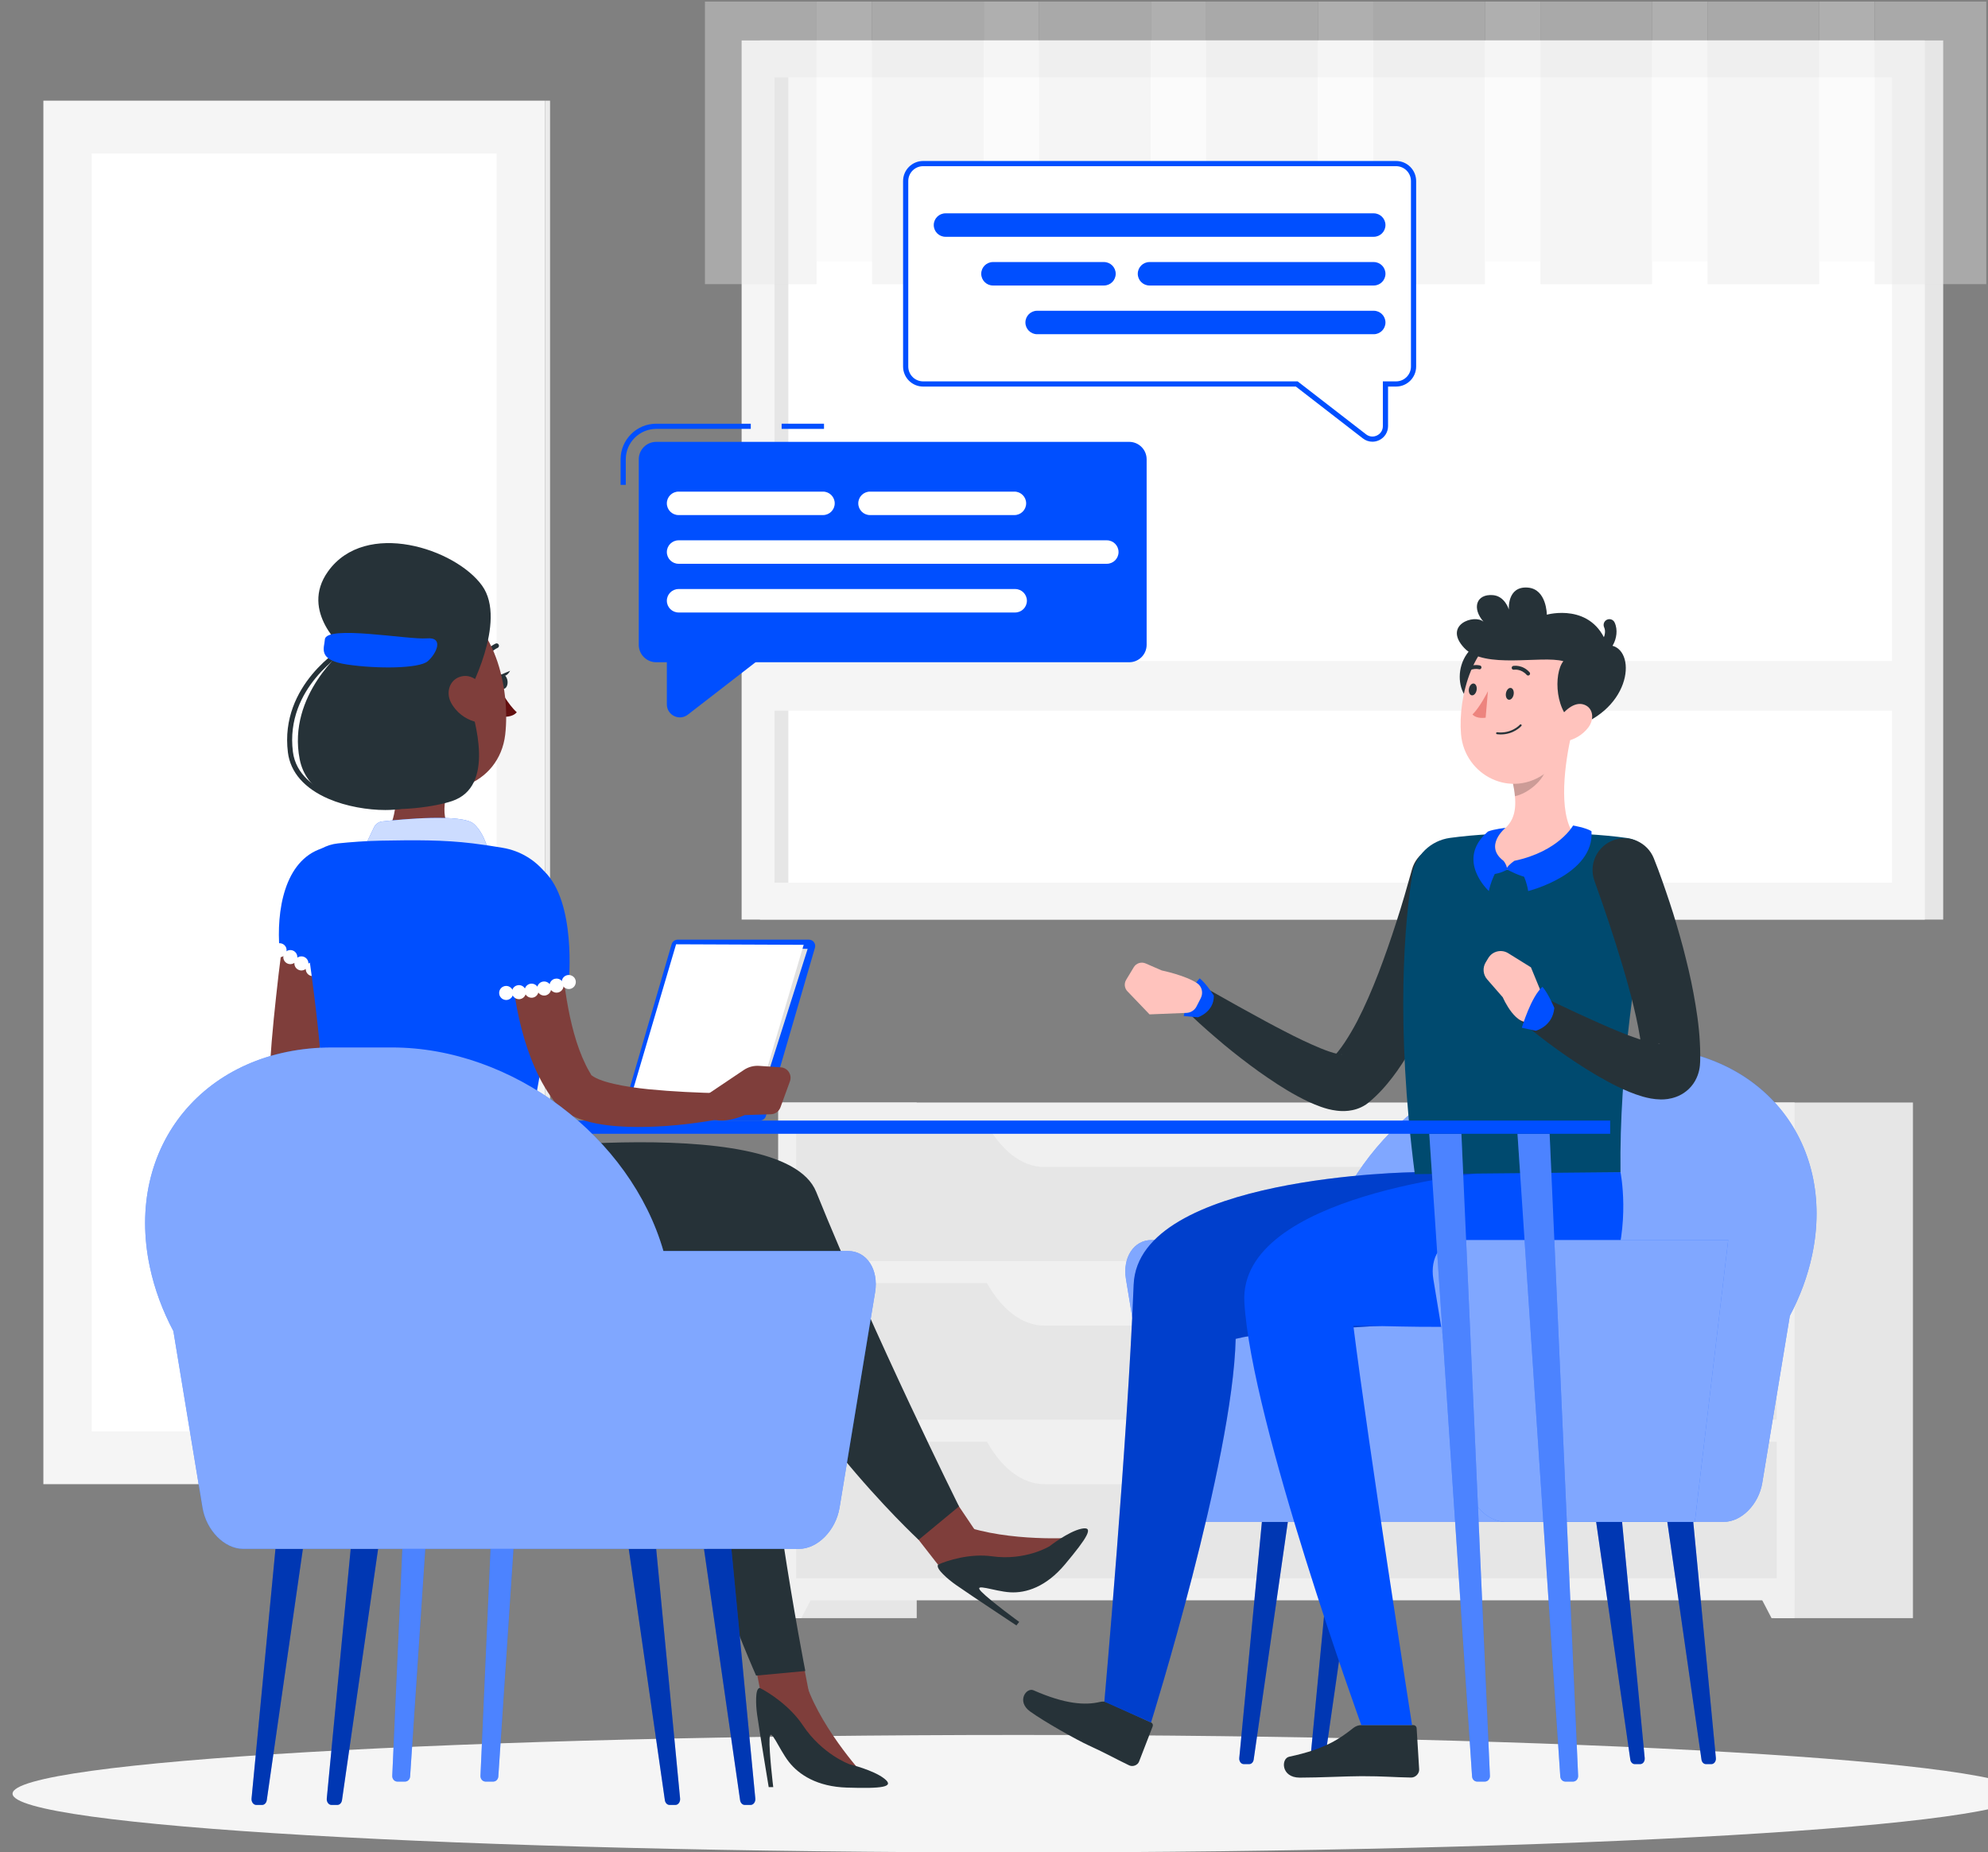 <svg width="571" height="532" viewBox="0 0 571 532" fill="none" xmlns="http://www.w3.org/2000/svg">
<rect x="0" y="0" width="571" height="532" fill="#808080" stroke="none"/>
<g clip-path="url(#clip0_309_726)">
<path d="M156.53 28.914H12.457V426.293H156.53V28.914Z" fill="#F5F5F5"/>
<path d="M156.532 426.293H157.99L157.99 28.915H156.532L156.532 426.293Z" fill="#EBEBEB"/>
<path d="M142.629 44.072H26.359V411.134H142.629V44.072Z" fill="white"/>
<path d="M218.27 264.129L558.129 264.129V11.617L218.27 11.617L218.27 264.129Z" fill="#E6E6E6"/>
<path d="M213.011 264.129L552.869 264.129V11.617L213.011 11.617L213.011 264.129Z" fill="#F5F5F5"/>
<path d="M543.426 253.523V22.223L222.45 22.223L222.45 253.523L543.426 253.523Z" fill="white"/>
<path d="M226.428 253.525L226.428 22.225H222.451L222.451 253.525H226.428Z" fill="#E6E6E6"/>
<path d="M216.915 204.113L548.963 204.113V189.875L216.915 189.875V204.113Z" fill="#F5F5F5"/>
<g opacity="0.4">
<path d="M234.558 0.461H202.471V81.614H234.558V0.461Z" fill="#E6E6E6"/>
<path d="M234.557 75.092H250.463V0.459H234.557V75.092Z" fill="#F5F5F5"/>
<path d="M282.55 0.461H250.463V81.614H282.55V0.461Z" fill="#E6E6E6"/>
<path d="M282.549 75.092H298.455V0.459H282.549V75.092Z" fill="#F5F5F5"/>
<path d="M330.544 0.461H298.457V81.614H330.544V0.461Z" fill="#E6E6E6"/>
<path d="M330.543 75.092H346.449V0.459H330.543V75.092Z" fill="#F5F5F5"/>
<path d="M378.536 0.461H346.449V81.614H378.536V0.461Z" fill="#E6E6E6"/>
<path d="M378.538 75.092H394.443V0.459H378.538V75.092Z" fill="#F5F5F5"/>
<path d="M426.531 0.461H394.443V81.614H426.531V0.461Z" fill="#E6E6E6"/>
<path d="M426.53 75.092H442.436V0.459H426.53V75.092Z" fill="#F5F5F5"/>
<path d="M474.523 0.461H442.436V81.614H474.523V0.461Z" fill="#E6E6E6"/>
<path d="M474.522 75.092H490.428V0.459H474.522V75.092Z" fill="#F5F5F5"/>
<path d="M522.515 0.461H490.428V81.614H522.515V0.461Z" fill="#E6E6E6"/>
<path d="M522.514 75.092H538.42V0.459H522.514V75.092Z" fill="#F5F5F5"/>
<path d="M570.509 0.461H538.422V81.614H570.509V0.461Z" fill="#E6E6E6"/>
</g>
<path d="M223.54 464.773H263.305V316.67H223.54L223.54 464.773Z" fill="#E6E6E6"/>
<path d="M230.158 464.774H223.539V451.447H237.097L230.158 464.774Z" fill="#F0F0F0"/>
<path d="M509.672 464.773H549.438V316.67H509.672V464.773Z" fill="#E6E6E6"/>
<path d="M223.542 459.656L515.449 459.656V316.67H223.542V459.656Z" fill="#F0F0F0"/>
<path d="M228.675 362.221L510.314 362.221V323.008L228.675 323.008V362.221Z" fill="#E6E6E6"/>
<path d="M299.917 335.192H439.071C445.527 335.192 451.7 330.354 456.142 321.814H282.846C287.287 330.355 293.459 335.192 299.917 335.192Z" fill="#F0F0F0"/>
<path d="M508.83 464.774H515.448V451.447H501.891L508.83 464.774Z" fill="#F0F0F0"/>
<path d="M228.675 407.77L510.314 407.77V368.557L228.675 368.557V407.77Z" fill="#E6E6E6"/>
<path d="M299.917 380.744H439.071C445.527 380.744 451.7 375.906 456.142 367.365H282.846C287.287 375.906 293.459 380.744 299.917 380.744Z" fill="#F0F0F0"/>
<path d="M228.675 453.318L510.314 453.318V414.106L228.675 414.106V453.318Z" fill="#E6E6E6"/>
<path d="M299.917 426.293H439.071C445.527 426.293 451.7 421.455 456.142 412.916H282.846C287.287 421.455 293.459 426.293 299.917 426.293Z" fill="#F0F0F0"/>
<path d="M292.5 532.067C452.052 532.067 581.395 524.513 581.395 515.195C581.395 505.878 452.052 498.324 292.5 498.324C132.948 498.324 3.605 505.878 3.605 515.195C3.605 524.513 132.948 532.067 292.5 532.067Z" fill="#F5F5F5"/>
<path d="M471.123 506.697H469.526C468.903 506.697 468.37 506.15 468.261 505.401L458.449 437.117H465.899L472.397 504.948C472.488 505.879 471.892 506.697 471.123 506.697Z" fill="#004FFF"/>
<path opacity="0.3" d="M471.123 506.697H469.526C468.903 506.697 468.37 506.15 468.261 505.401L458.449 437.117H465.899L472.397 504.948C472.488 505.879 471.892 506.697 471.123 506.697Z" fill="black"/>
<path d="M491.565 506.697H489.967C489.344 506.697 488.811 506.15 488.702 505.401L478.891 437.117H486.341L492.839 504.948C492.929 505.879 492.333 506.697 491.565 506.697Z" fill="#004FFF"/>
<path opacity="0.3" d="M491.565 506.697H489.967C489.344 506.697 488.811 506.15 488.702 505.401L478.891 437.117H486.341L492.839 504.948C492.929 505.879 492.333 506.697 491.565 506.697Z" fill="black"/>
<path d="M377.666 506.697H379.263C379.886 506.697 380.419 506.15 380.528 505.401L390.34 437.117H382.89L376.392 504.948C376.302 505.879 376.898 506.697 377.666 506.697Z" fill="#004FFF"/>
<path opacity="0.3" d="M377.666 506.697H379.263C379.886 506.697 380.419 506.15 380.528 505.401L390.34 437.117H382.89L376.392 504.948C376.302 505.879 376.898 506.697 377.666 506.697Z" fill="black"/>
<path d="M357.224 506.697H358.821C359.444 506.697 359.978 506.15 360.086 505.401L369.898 437.117H362.448L355.95 504.948C355.861 505.879 356.457 506.697 357.224 506.697Z" fill="#004FFF"/>
<path opacity="0.3" d="M357.224 506.697H358.821C359.444 506.697 359.978 506.15 360.086 505.401L369.898 437.117H362.448L355.95 504.948C355.861 505.879 356.457 506.697 357.224 506.697Z" fill="black"/>
<path d="M330.734 356.175H380.917C389.82 325.256 421.858 300.861 454.666 300.861H454.669H470.965C505.307 300.861 527.469 327.583 520.468 360.546C519.182 366.597 516.996 372.435 514.082 377.939L506.167 425.908C505.146 432.099 500.205 437.117 495.135 437.117H344.086C339.014 437.117 334.075 432.099 333.054 425.908L323.399 367.385C322.378 361.194 325.662 356.175 330.734 356.175Z" fill="#004FFF"/>
<path opacity="0.5" d="M330.734 356.175H380.917C389.82 325.256 421.858 300.861 454.666 300.861H454.669H470.965C505.307 300.861 527.469 327.583 520.468 360.546C519.182 366.597 516.996 372.435 514.082 377.939L506.167 425.908C505.146 432.099 500.205 437.117 495.135 437.117H344.086C339.014 437.117 334.075 432.099 333.054 425.908L323.399 367.385C322.378 361.194 325.662 356.175 330.734 356.175Z" fill="white"/>
<path d="M318.17 489.031L330.599 494.735C331.051 494.942 331.249 495.413 331.073 495.867L327.162 505.979C326.757 507.027 325.356 507.553 324.322 507.057C320.029 504.997 318.079 503.794 312.612 501.285C309.249 499.741 300.042 494.583 295.894 491.599C291.837 488.68 294.815 484.599 296.84 485.493C305.92 489.498 311.7 489.857 315.95 488.838C316.718 488.653 317.508 488.727 318.17 489.031Z" fill="#263238"/>
<path d="M406.3 336.68C406.3 336.68 326.84 337.668 325.612 368.989C323.848 414.011 317.199 488.762 317.199 488.762L330.599 494.733C330.599 494.733 354.075 419.719 354.914 384.559C377.208 379.006 434.729 384.606 441.488 366.282C447.017 351.291 444.027 336.68 444.027 336.68H406.3Z" fill="#004FFF"/>
<path opacity="0.2" d="M406.3 336.68C406.3 336.68 326.84 337.668 325.612 368.989C323.848 414.011 317.199 488.762 317.199 488.762L330.599 494.733C330.599 494.733 354.075 419.719 354.914 384.559C377.208 379.006 434.729 384.606 441.488 366.282C447.017 351.291 444.027 336.68 444.027 336.68H406.3Z" fill="black"/>
<path d="M423.212 254.273C422.52 257.163 421.823 259.772 421.023 262.477C420.241 265.156 419.421 267.821 418.561 270.48C416.817 275.787 414.896 281.059 412.677 286.275C410.477 291.5 408.017 296.681 405.019 301.79C403.505 304.343 401.89 306.9 399.972 309.395C398.056 311.891 395.886 314.378 393.05 316.707L392.829 316.887C392.674 317.014 392.509 317.136 392.345 317.245C390.451 318.492 388.687 318.875 387.346 319.039C385.981 319.191 384.872 319.128 383.953 319.015C382.068 318.784 380.686 318.358 379.389 317.909C376.837 317 374.743 315.957 372.721 314.877C368.709 312.718 365.149 310.3 361.654 307.846C358.189 305.354 354.855 302.777 351.616 300.098C348.396 297.373 345.241 294.682 342.169 291.719C340.36 289.975 340.308 287.095 342.051 285.286C343.513 283.77 345.772 283.487 347.53 284.462L347.603 284.503C351.119 286.452 354.667 288.519 358.225 290.441C361.768 292.402 365.301 294.34 368.839 296.154C372.349 297.991 375.913 299.695 379.309 301.098C380.992 301.786 382.682 302.379 384.056 302.687C384.723 302.838 385.343 302.915 385.506 302.881C385.607 302.88 385.534 302.821 385.187 302.845C384.859 302.878 384.112 302.973 383.072 303.639L382.368 304.177C383.636 302.979 384.981 301.309 386.225 299.426C387.47 297.536 388.687 295.482 389.816 293.32C392.065 288.975 394.075 284.29 395.931 279.5C397.767 274.696 399.483 269.781 401.073 264.807C402.691 259.883 404.163 254.714 405.507 249.891L405.558 249.709C406.91 244.857 411.938 242.021 416.788 243.372C421.526 244.689 424.338 249.532 423.212 254.273Z" fill="#263238"/>
<path d="M391.002 495.498H405.909C406.452 495.498 406.861 495.875 406.893 496.404L407.615 508.199C407.69 509.422 406.543 510.58 405.293 510.559C400.103 510.47 397.623 510.164 391.067 510.164C387.034 510.164 378.899 510.583 373.33 510.583C367.883 510.583 367.92 505.076 370.28 504.577C380.864 502.34 384.97 499.256 388.716 496.313C389.391 495.784 390.208 495.498 391.002 495.498Z" fill="#263238"/>
<path d="M427.716 336.68C427.716 336.68 355.642 342.766 357.415 374.064C359.356 408.335 391.001 495.497 391.001 495.497H405.576C405.576 495.497 393.101 415.676 388.715 380.781C409.03 380.781 456.145 384.606 462.904 366.282C468.433 351.291 465.443 336.68 465.443 336.68H427.716Z" fill="#004FFF"/>
<path d="M348.641 285.977C348.641 285.977 346.568 282.616 344.588 281.004C341.641 283.768 339.982 291.827 339.982 291.827L344.058 292.195C344.058 292.195 348.733 290.675 348.641 285.977Z" fill="#004FFF"/>
<path d="M333.682 278.736L329.046 276.723C327.802 276.182 326.349 276.645 325.647 277.808L323.453 281.445C322.819 282.492 322.968 283.835 323.816 284.72L330.179 291.358L340.79 290.929C342.011 290.879 343.109 290.178 343.665 289.09L344.891 286.697C345.658 285.198 345.238 283.319 343.833 282.391C340.394 280.114 333.682 278.736 333.682 278.736Z" fill="#FFC3BD"/>
<path d="M405.627 251.211C403.5 264.582 400.752 293.576 406.366 337.239L465.443 336.68C465.09 306.427 469.831 278.016 474.461 250.266C475.23 245.655 472.069 241.38 467.441 240.713C453.251 238.668 430.339 238.746 416.439 240.671C410.909 241.438 406.505 245.695 405.627 251.211Z" fill="#004A6F"/>
<path d="M475 246.493C476.733 250.794 478.129 254.928 479.557 259.189C480.971 263.424 482.213 267.722 483.388 272.064C484.516 276.419 485.596 280.813 486.42 285.328C487.248 289.844 487.978 294.431 488.232 299.297C488.311 300.504 488.333 301.754 488.348 303.004L488.325 304.914C488.288 306.261 488.093 308.307 486.844 310.494C486.254 311.554 485.328 312.64 484.365 313.388C483.861 313.802 483.377 314.11 482.887 314.379C482.368 314.675 481.911 314.87 481.463 315.036C479.639 315.702 478.231 315.79 477.086 315.797C474.842 315.754 473.303 315.367 471.868 314.981C469.073 314.169 466.832 313.176 464.649 312.135C462.49 311.071 460.462 309.946 458.479 308.793C450.6 304.12 443.509 298.915 436.628 293.151C434.703 291.538 434.452 288.672 436.064 286.747C437.423 285.124 439.674 284.69 441.501 285.561L441.605 285.611C449.31 289.283 457.14 293.042 464.774 296.205C466.679 296.99 468.58 297.726 470.429 298.34C472.253 298.971 474.09 299.514 475.52 299.732C476.197 299.842 476.815 299.829 476.747 299.763C476.687 299.745 476.371 299.687 475.562 299.964C475.37 300.037 475.163 300.128 474.874 300.276C474.625 300.414 474.372 300.581 474.066 300.809C473.533 301.228 472.965 301.885 472.625 302.466C471.913 303.701 471.879 304.64 471.856 304.907L471.772 303.558C471.69 302.64 471.611 301.718 471.475 300.763C470.456 293.122 468.301 284.985 465.913 276.987C463.518 268.995 460.78 260.824 457.989 253.061L457.961 252.983C456.258 248.244 458.718 243.021 463.457 241.317C468.082 239.655 473.174 241.977 475 246.493Z" fill="#263238"/>
<path d="M451.381 210.752L444.234 216.679L434.503 224.761C434.787 226.077 435.009 227.409 435.121 228.692C435.586 233.39 434.558 237.711 428.847 239.899C426.69 240.726 424.813 242.303 424.132 244.509C423.362 247.007 424.272 249.781 432.113 249.78C443.624 249.777 449.638 244.658 451.901 242.137C452.539 241.427 452.548 240.381 451.998 239.601C447.439 233.132 449.522 218.829 451.381 210.752Z" fill="#FFC3BD"/>
<path d="M431.831 247.246C431.831 247.246 432.597 248.075 432.828 249.272C433.427 248.259 434.987 247.246 434.987 247.246C434.987 247.246 438.405 248.766 439.115 252.081C436.925 251.943 432.919 249.778 432.919 249.778C432.919 249.778 430.846 250.976 428.773 251.068C428.867 248.489 431.831 247.246 431.831 247.246Z" fill="#004FFF"/>
<path d="M434.986 247.246C438.3 250.979 438.93 255.934 438.93 255.934C438.93 255.934 458.005 251.168 457.11 238.735C455.505 237.722 451.822 237.111 451.822 237.111C451.822 237.111 447.72 244.558 434.986 247.246Z" fill="#004FFF"/>
<path d="M431.832 247.245C428.518 250.978 427.633 255.933 427.633 255.933C427.633 255.933 417.85 247.029 427.38 238.837C429.056 238.147 432.422 237.779 432.422 237.779C432.422 237.779 426.091 242.915 431.832 247.245Z" fill="#004FFF"/>
<path opacity="0.2" d="M434.504 224.759C434.788 226.075 435.011 227.407 435.122 228.69C438.752 227.96 443.6 224.093 444.107 220.386C444.298 218.992 444.329 217.645 444.234 216.678L434.504 224.759Z" fill="black"/>
<path d="M424.062 185.085C415.089 191.447 420.11 206.373 427.763 200.662C435.417 194.95 431.375 179.9 424.062 185.085Z" fill="#263238"/>
<path d="M454.329 198.374C451.845 209.8 450.972 216.591 444.224 221.805C434.074 229.647 420.622 222.679 419.636 210.864C418.748 200.228 422.96 183.331 434.98 180.097C446.819 176.91 456.813 186.949 454.329 198.374Z" fill="#FFC3BD"/>
<path d="M449.039 189.908C442.705 188.157 426.375 192.314 420.577 186.131C414.359 179.499 423.432 176.274 426.103 178.578C422.718 174.71 423.983 170.565 428.775 170.933C432.269 171.201 433.384 175.078 433.384 175.078C433.384 175.078 432.8 168.303 438.812 168.769C444.271 169.192 444.287 176.553 444.287 176.553C444.287 176.553 457.318 172.868 461.659 185.304C469.857 185.119 469.673 202.375 453.186 208.515C446.491 205.198 446.183 193.427 449.039 189.908Z" fill="#263238"/>
<path d="M459.907 187.791C459.12 187.791 458.421 187.228 458.277 186.426C458.114 185.526 458.71 184.666 459.607 184.501C459.756 184.456 460.199 184.093 460.567 183.291C460.956 182.449 461.206 181.192 460.747 180.187C460.367 179.353 460.735 178.371 461.568 177.99C462.399 177.605 463.384 177.978 463.766 178.811C464.76 180.992 464.232 183.453 463.407 185.031C462.616 186.544 461.447 187.54 460.203 187.762C460.103 187.782 460.005 187.791 459.907 187.791Z" fill="#263238"/>
<path d="M456.187 208.967C454.511 211.168 452.06 212.475 449.913 212.853C446.683 213.422 445.701 210.451 447.13 207.565C448.416 204.968 451.644 201.543 454.63 202.285C457.573 203.015 458.104 206.451 456.187 208.967Z" fill="#FFC3BD"/>
<path d="M434.762 199.419C434.618 200.356 434.002 201.056 433.387 200.983C432.771 200.91 432.39 200.091 432.534 199.154C432.679 198.217 433.294 197.516 433.91 197.589C434.525 197.664 434.907 198.482 434.762 199.419Z" fill="#263238"/>
<path d="M424.127 198.157C423.983 199.094 423.367 199.795 422.752 199.722C422.137 199.649 421.755 198.829 421.9 197.892C422.044 196.955 422.66 196.254 423.275 196.327C423.89 196.401 424.272 197.22 424.127 198.157Z" fill="#263238"/>
<path d="M427.367 198.531C427.367 198.531 425.135 203.077 422.926 205.212C424.237 206.613 426.713 206.132 426.713 206.132L427.367 198.531Z" fill="#ED847E"/>
<path d="M431.065 210.948C434.799 210.948 436.885 208.621 436.98 208.512C437.081 208.397 437.069 208.222 436.955 208.12C436.84 208.018 436.664 208.031 436.563 208.146C436.539 208.172 434.165 210.825 430.029 210.329C429.876 210.309 429.739 210.419 429.721 210.573C429.703 210.725 429.812 210.863 429.965 210.881C430.343 210.927 430.712 210.948 431.065 210.948Z" fill="#263238"/>
<path d="M439.038 194.018C439.128 193.998 439.212 193.955 439.285 193.891C439.515 193.687 439.536 193.335 439.332 193.106C437.31 190.834 434.76 191.246 434.655 191.266C434.364 191.287 434.148 191.606 434.202 191.909C434.254 192.212 434.541 192.415 434.844 192.362C434.95 192.346 436.912 192.061 438.5 193.846C438.639 194.001 438.847 194.06 439.038 194.018Z" fill="#263238"/>
<path d="M420.329 193.407C420.501 193.456 420.691 193.422 420.839 193.3C422.785 191.682 424.786 192.217 424.805 192.223C425.102 192.306 425.409 192.133 425.491 191.837C425.574 191.542 425.403 191.236 425.108 191.151L425.105 191.15C425 191.12 422.517 190.455 420.127 192.443C419.89 192.64 419.858 192.99 420.054 193.227C420.13 193.318 420.226 193.377 420.329 193.407Z" fill="#263238"/>
<path d="M439.723 277.842L433.203 273.79C431.247 272.574 428.672 273.191 427.481 275.165L426.714 276.437C425.786 277.975 425.957 279.936 427.136 281.289L431.635 286.455C431.635 286.455 435.551 295.585 440.091 293.174L443.554 287.174L439.723 277.842Z" fill="#FFC3BD"/>
<path d="M446.44 289.518C446.44 289.518 444.8 285.485 443.033 283.443C439.758 286.249 437.105 295.193 437.105 295.193L441.111 296.056C441.111 296.056 445.946 294.846 446.44 289.518Z" fill="#004FFF"/>
<path d="M496.378 356.174H419.022C413.95 356.174 410.667 361.192 411.688 367.383L421.343 425.906C422.365 432.097 427.303 437.115 432.375 437.115H486.8L496.378 356.174Z" fill="#004FFF"/>
<path opacity="0.5" d="M496.378 356.174H419.022C413.95 356.174 410.667 361.192 411.688 367.383L421.343 425.906C422.365 432.097 427.303 437.115 432.375 437.115H486.8L496.378 356.174Z" fill="white"/>
<path d="M139.452 511.717H141.684C142.444 511.717 143.076 511.076 143.131 510.247L155.425 325.654H146.191L138.004 510.055C137.963 510.96 138.624 511.717 139.452 511.717Z" fill="#004FFF"/>
<path opacity="0.3" d="M139.452 511.717H141.684C142.444 511.717 143.076 511.076 143.131 510.247L155.425 325.654H146.191L138.004 510.055C137.963 510.96 138.624 511.717 139.452 511.717Z" fill="white"/>
<path d="M114.116 511.717H116.348C117.108 511.717 117.74 511.076 117.795 510.247L130.089 325.654H120.855L112.668 510.055C112.628 510.96 113.288 511.717 114.116 511.717Z" fill="#004FFF"/>
<path opacity="0.3" d="M114.116 511.717H116.348C117.108 511.717 117.74 511.076 117.795 510.247L130.089 325.654H120.855L112.668 510.055C112.628 510.96 113.288 511.717 114.116 511.717Z" fill="white"/>
<path d="M426.49 511.717H424.258C423.498 511.717 422.867 511.076 422.812 510.247L410.518 325.654H419.751L427.939 510.055C427.98 510.96 427.319 511.717 426.49 511.717Z" fill="#004FFF"/>
<path opacity="0.3" d="M426.49 511.717H424.258C423.498 511.717 422.867 511.076 422.812 510.247L410.518 325.654H419.751L427.939 510.055C427.98 510.96 427.319 511.717 426.49 511.717Z" fill="white"/>
<path d="M451.826 511.717H449.594C448.834 511.717 448.203 511.076 448.148 510.247L435.854 325.654H445.087L453.275 510.055C453.315 510.96 452.655 511.717 451.826 511.717Z" fill="#004FFF"/>
<path opacity="0.3" d="M451.826 511.717H449.594C448.834 511.717 448.203 511.076 448.148 510.247L435.854 325.654H445.087L453.275 510.055C453.315 510.96 452.655 511.717 451.826 511.717Z" fill="white"/>
<path d="M462.481 321.857H102.941V325.652H462.481V321.857Z" fill="#004FFF"/>
<path d="M96.949 263.057L93.555 288.043C92.484 296.363 91.365 304.704 90.563 312.895C90.45 313.924 90.375 314.93 90.292 315.942L90.168 317.459C90.179 317.347 90.17 316.946 90.116 316.714C90.092 316.472 90.016 316.211 89.943 316.004C89.894 315.823 89.79 315.617 89.72 315.483C89.668 315.364 89.571 315.228 89.513 315.146C89.249 314.808 89.221 314.853 89.291 314.926C89.349 315.009 89.56 315.173 89.797 315.35C90.298 315.712 91.003 316.121 91.772 316.505C94.933 318.052 98.841 319.369 102.713 320.565C110.531 322.937 118.733 324.989 126.836 326.987L125.919 334.105C117.247 333.798 108.735 332.992 100.08 331.43C95.736 330.605 91.438 329.702 86.801 327.924C85.63 327.462 84.427 326.939 83.121 326.199C82.46 325.817 81.788 325.39 81.04 324.788C80.303 324.18 79.503 323.484 78.662 322.252C78.247 321.631 77.844 320.883 77.536 319.972C77.384 319.513 77.268 318.989 77.183 318.491C77.114 317.996 77.088 317.33 77.095 316.955L77.132 315.301C77.157 314.198 77.175 313.09 77.229 312.008C77.582 303.302 78.364 294.808 79.293 286.313C80.2 277.819 81.283 269.402 82.615 260.941L96.949 263.057Z" fill="#7F3E3B"/>
<path d="M145.596 334.504L140.132 339.497C138.857 340.663 137.002 340.935 135.445 340.186L129.406 337.279C129.406 337.279 120.451 336.909 119.174 331.438L121.489 327.187L135.361 325.645C136.787 325.487 138.225 325.806 139.448 326.554L145.165 330.045C146.76 331.018 146.974 333.245 145.596 334.504Z" fill="#7F3E3B"/>
<path d="M112.88 211.721C114.297 220.291 115.499 235.953 109.369 241.461C109.369 241.461 124.332 249.296 134.143 262.969C144.637 254.655 135.849 242.249 135.849 242.249C126.416 239.698 126.871 232.655 128.723 226.084L112.88 211.721Z" fill="#7F3E3B"/>
<path d="M140.881 247.519C140.881 247.519 140.091 240.252 136.125 236.66C132.793 233.641 115.308 235.319 109.801 235.933C108.764 236.047 107.869 236.691 107.419 237.631L103.424 245.975L140.881 247.519Z" fill="#004FFF"/>
<path opacity="0.8" d="M140.881 247.519C140.881 247.519 140.091 240.252 136.125 236.66C132.793 233.641 115.308 235.319 109.801 235.933C108.764 236.047 107.869 236.691 107.419 237.631L103.424 245.975L140.881 247.519Z" fill="white"/>
<path d="M92.436 243.692C81.647 247.202 79.329 261.667 80.3 272.926L102.077 286.321C102.077 286.321 107.365 269.88 107.32 261.103C107.272 251.759 99.763 241.308 92.436 243.692Z" fill="#004FFF"/>
<path d="M96.654 283.04C96.132 283.04 95.611 282.832 95.223 282.459C95.134 282.355 95.045 282.249 94.985 282.146C94.91 282.042 94.836 281.923 94.791 281.789C94.748 281.669 94.702 281.55 94.672 281.416C94.642 281.282 94.629 281.163 94.629 281.029C94.629 280.492 94.851 279.971 95.223 279.598C95.983 278.837 97.339 278.837 98.084 279.598C98.457 279.971 98.68 280.492 98.68 281.029C98.68 281.163 98.665 281.282 98.635 281.416C98.606 281.55 98.576 281.669 98.516 281.789C98.473 281.923 98.413 282.042 98.338 282.146C98.263 282.249 98.175 282.355 98.084 282.459C97.712 282.832 97.19 283.04 96.654 283.04Z" fill="white"/>
<path d="M92.468 281.668C92.468 281.668 92.468 281.668 92.483 281.668C91.708 281.37 91.217 280.64 91.187 279.851C90.606 280.372 89.756 280.536 88.996 280.178C88.251 279.836 87.805 279.076 87.819 278.301C87.209 278.793 86.344 278.896 85.614 278.495C84.886 278.107 84.497 277.333 84.556 276.558C83.916 277.005 83.051 277.064 82.338 276.632C81.383 276.066 81.085 274.814 81.652 273.861C82.233 272.907 83.485 272.594 84.437 273.175C85.108 273.593 85.452 274.338 85.406 275.068C86.002 274.636 86.821 274.561 87.521 274.934C88.207 275.306 88.609 276.02 88.594 276.765C89.162 276.304 89.981 276.184 90.695 276.512C91.41 276.839 91.844 277.54 91.872 278.27C92.424 277.794 93.213 277.616 93.958 277.897C94.985 278.314 95.508 279.492 95.091 280.521C94.778 281.324 94.018 281.801 93.213 281.801C92.96 281.803 92.722 281.756 92.468 281.668Z" fill="white"/>
<path d="M80.309 274.949C80.175 274.949 80.041 274.934 79.905 274.904C79.771 274.875 79.652 274.845 79.533 274.785C79.399 274.741 79.28 274.681 79.177 274.606C79.072 274.532 78.967 274.444 78.879 274.353C78.774 274.264 78.7 274.159 78.625 274.055C78.551 273.936 78.491 273.818 78.432 273.699C78.387 273.58 78.341 273.446 78.312 273.327C78.298 273.191 78.281 273.057 78.281 272.923C78.281 272.789 78.298 272.655 78.312 272.535C78.342 272.401 78.387 272.282 78.432 272.148C78.475 272.029 78.551 271.91 78.625 271.805C78.7 271.701 78.774 271.597 78.879 271.492C78.968 271.403 79.072 271.314 79.177 271.239C79.28 271.179 79.399 271.105 79.533 271.06C79.652 271.016 79.771 270.971 79.905 270.941C80.562 270.822 81.261 271.032 81.725 271.492C81.828 271.597 81.903 271.701 81.978 271.805C82.052 271.91 82.112 272.029 82.172 272.148C82.216 272.282 82.261 272.401 82.276 272.535C82.306 272.655 82.319 272.789 82.319 272.923C82.319 273.057 82.304 273.191 82.276 273.327C82.26 273.446 82.216 273.58 82.172 273.699C82.112 273.818 82.052 273.936 81.978 274.055C81.903 274.159 81.828 274.265 81.725 274.353C81.352 274.726 80.829 274.949 80.309 274.949Z" fill="white"/>
<path d="M161.033 264.714C160.121 277.107 157.363 297.977 150.572 333.11L92.253 331.375C93.784 309.848 91.474 293.796 86.198 256.12C85.236 249.244 90.179 242.956 97.087 242.244C100.831 241.858 105.084 241.539 109.368 241.46C119.196 241.278 127.245 241.205 135.849 242.248C138.691 242.594 141.626 243.041 144.429 243.519C154.601 245.256 161.79 254.424 161.033 264.714Z" fill="#004FFF"/>
<path d="M143.052 195.943C143.189 197.093 143.912 197.953 144.663 197.862C145.414 197.771 145.913 196.767 145.774 195.615C145.636 194.465 144.915 193.605 144.164 193.696C143.413 193.787 142.915 194.793 143.052 195.943Z" fill="#263238"/>
<path d="M143.842 193.802L146.509 192.674C146.509 192.674 145.351 195.003 143.842 193.802Z" fill="#263238"/>
<path d="M143.451 197.727C143.451 197.727 145.998 202.445 148.432 204.578C147.084 206.178 144.423 205.838 144.423 205.838L143.451 197.727Z" fill="#630F0F"/>
<path d="M143.194 185.856C143.323 185.664 143.35 185.409 143.244 185.184C143.083 184.844 142.677 184.7 142.337 184.861C138.938 186.474 138.479 189.584 138.461 189.715C138.411 190.088 138.671 190.43 139.044 190.481C139.415 190.532 139.758 190.272 139.81 189.901C139.825 189.799 140.206 187.38 142.921 186.091C143.036 186.036 143.128 185.953 143.194 185.856Z" fill="#263238"/>
<path d="M103.367 195.681C105.928 209.706 106.712 215.698 114.718 222.094C126.76 231.717 143.425 225.503 145.108 210.995C146.621 197.937 142.178 177.194 127.675 173.228C113.384 169.323 100.805 181.656 103.367 195.681Z" fill="#7F3E3B"/>
<path d="M134.254 199.609C136.619 207.316 142.252 225.948 129.806 230.096C120.071 233.341 89.588 235.937 86.079 218.076C82.45 199.608 98.917 186.465 98.917 186.465C98.917 186.465 85.871 175.763 94.23 164.109C105.004 149.083 130.799 157.579 138.456 168.196C145.898 178.514 134.254 199.609 134.254 199.609Z" fill="#263238"/>
<path d="M110.662 232.659C105.67 232.659 99.479 231.64 94.38 229.447C87.458 226.465 83.417 221.858 82.696 216.125C80.249 196.649 98.372 185.946 98.557 185.842L99.278 187.09C99.104 187.192 81.802 197.431 84.128 215.944C84.953 222.512 90.469 226.193 94.951 228.122C103.799 231.932 115.229 231.911 118.003 229.877L118.855 231.041C117.411 232.097 114.367 232.659 110.662 232.659Z" fill="#263238"/>
<path d="M93.308 183.67C93.144 186.161 91.078 189.584 99.715 190.87C108.353 192.157 120.353 192.035 122.816 189.956C125.278 187.879 127.706 182.912 122.555 183.356C117.403 183.801 93.587 179.412 93.308 183.67Z" fill="#004FFF"/>
<path d="M129.54 201.807C131.017 204.613 133.651 206.476 136.153 207.209C139.915 208.31 141.845 204.957 140.839 201.381C139.935 198.163 136.888 193.711 133.093 194.179C129.354 194.639 127.852 198.599 129.54 201.807Z" fill="#7F3E3B"/>
<path d="M220.445 496.302L234.272 496.039L227.577 461.523L213.75 461.786L220.445 496.302Z" fill="#7F3E3B"/>
<path d="M230.814 481.273C234.471 495.048 247.914 509.631 247.914 509.631L228.728 504.756L220.342 492.84L221.809 489.686L230.814 481.273Z" fill="#7F3E3B"/>
<path d="M217.187 487.678C217.129 489.208 217.245 490.951 217.465 492.498C218.274 498.196 220.79 513.3 220.79 513.3L222.092 513.309C222.092 513.309 220.858 503.141 221.037 499.394C221.216 495.646 223.634 502.272 226.554 506.02C229.475 509.769 234.733 513.181 243.239 513.446C253.2 513.757 257.168 513.339 253.976 510.852C250.785 508.365 243.998 506.742 243.998 506.742C243.998 506.742 236.162 503.928 230.561 495.506C226.928 490.045 220.842 486.095 218.2 484.812C217.401 484.954 217.233 486.462 217.187 487.678Z" fill="#263238"/>
<path d="M269.415 449.416L287.065 449.961L267.324 420.611L255.102 431.058L269.415 449.416Z" fill="#7F3E3B"/>
<path d="M273.605 436.953C286.428 442.927 306.968 441.751 306.968 441.751L290.273 455.146L275.955 454.085L274.443 450.904L273.605 436.953Z" fill="#7F3E3B"/>
<path d="M270.891 452.171C271.979 453.263 273.331 454.366 274.603 455.251C279.286 458.513 291.929 466.869 291.929 466.869L292.739 465.849C292.739 465.849 284.511 459.863 281.87 457.158C279.229 454.454 285.587 457.085 290.142 457.352C294.699 457.62 300.45 455.819 305.899 449.309C312.278 441.688 314.422 438.28 310.625 439.089C306.829 439.898 301.445 444.127 301.445 444.127C301.445 444.127 294.539 448.364 284.897 447.008C278.645 446.129 271.987 448.214 269.412 449.415C269.024 450.14 270.027 451.303 270.891 452.171Z" fill="#263238"/>
<path d="M130.236 332.093C130.236 332.093 224.65 318.127 234.424 342.328C251.431 384.435 275.447 432.683 275.447 432.683L263.85 442.276C263.85 442.276 222.686 404.169 208.041 361.865C190.549 367.524 134.898 385.735 114.515 385.735C92.744 385.735 83.854 367.174 91.716 336.353C92.417 333.605 94.921 331.701 97.757 331.716C111.462 331.783 130.236 332.093 130.236 332.093Z" fill="#263238"/>
<path d="M139.286 344.388C139.286 344.388 216.773 342.054 217.427 369.508C218.509 414.906 231.304 479.96 231.304 479.96L217.17 481.275C217.17 481.275 194.061 429.529 187.948 385.181C160.345 386.972 134.898 385.735 114.514 385.735C91.671 385.735 89.784 360.648 112.019 331.377C125.609 331.377 139.286 344.388 139.286 344.388Z" fill="#263238"/>
<path d="M91.483 327.926L89.837 333.102C89.62 333.502 90.088 333.928 90.762 333.949L150.783 335.734C151.309 335.749 151.752 335.504 151.795 335.175L152.476 329.97C152.524 329.61 152.077 329.29 151.502 329.273L92.445 327.516C92.012 327.503 91.623 327.668 91.483 327.926Z" fill="white"/>
<path d="M99.219 334.766L97.636 334.718C97.322 334.71 97.087 334.54 97.113 334.341L98.057 327.581C98.083 327.383 98.365 327.23 98.679 327.239L100.262 327.285C100.576 327.294 100.812 327.464 100.785 327.662L99.842 334.422C99.815 334.622 99.535 334.775 99.219 334.766Z" fill="#263238"/>
<path d="M146.323 336.167L144.742 336.119C144.427 336.11 144.192 335.94 144.219 335.742L145.162 328.982C145.19 328.784 145.47 328.63 145.785 328.639L147.367 328.685C147.682 328.694 147.917 328.864 147.89 329.062L146.947 335.822C146.919 336.022 146.639 336.175 146.323 336.167Z" fill="#263238"/>
<path d="M122.772 335.467L121.191 335.42C120.877 335.411 120.641 335.241 120.668 335.043L121.611 328.283C121.638 328.084 121.92 327.931 122.234 327.94L123.816 327.988C124.131 327.996 124.366 328.166 124.339 328.364L123.396 335.125C123.367 335.323 123.086 335.476 122.772 335.467Z" fill="#263238"/>
<path d="M194.644 269.896H232.34C233.543 269.896 234.411 271.051 234.074 272.207L219.987 320.555C219.762 321.325 219.056 321.856 218.253 321.856H180.558C179.354 321.856 178.486 320.701 178.823 319.545L192.91 271.197C193.135 270.425 193.841 269.896 194.644 269.896Z" fill="#004FFF"/>
<path d="M195.341 271.67L231.977 272.539L217.511 318.14L180.873 317.27L195.341 271.67Z" fill="#E0E0E0"/>
<path d="M194.188 271.223L230.834 271.375L217.262 317.249L180.615 317.097L194.188 271.223Z" fill="white"/>
<path d="M161.146 272.172C161.219 273.625 161.358 275.432 161.49 277.083C161.638 278.771 161.822 280.461 162.046 282.141C162.463 285.507 163.022 288.839 163.713 292.093C164.43 295.337 165.275 298.518 166.374 301.489C166.923 302.978 167.528 304.415 168.192 305.773C168.514 306.467 168.879 307.108 169.24 307.752L169.783 308.668C169.737 308.607 169.673 308.604 169.724 308.656C169.827 308.89 170.879 309.563 172.097 310.045C173.346 310.551 174.838 310.976 176.39 311.329C179.515 312.047 182.915 312.515 186.354 312.868C193.236 313.539 200.425 313.873 207.47 314.017L208.181 321.157C200.825 322.576 193.537 323.471 185.968 323.668C182.185 323.753 178.358 323.686 174.352 323.191C172.345 322.924 170.296 322.568 168.113 321.93C165.933 321.242 163.581 320.455 160.985 318.252C160.35 317.712 159.704 317.012 159.115 316.23L158.156 314.889C157.555 314.004 156.961 313.11 156.442 312.204C155.357 310.398 154.438 308.55 153.63 306.689C151.988 302.969 150.756 299.202 149.783 295.419C148.797 291.64 148.086 287.845 147.566 284.043C147.317 282.138 147.115 280.234 146.952 278.321C146.782 276.371 146.683 274.569 146.66 272.409L161.146 272.172Z" fill="#7F3E3B"/>
<path d="M156.243 250.199C165.625 259.033 163.365 282.056 163.365 282.056L145.387 285.199C145.387 285.199 134.288 268.693 138.188 261.771C142.252 254.563 151.166 245.419 156.243 250.199Z" fill="#004FFF"/>
<path d="M163.361 284.084C162.838 284.084 162.303 283.86 161.931 283.488C161.84 283.398 161.752 283.294 161.677 283.175C161.618 283.072 161.542 282.953 161.499 282.834C161.454 282.714 161.408 282.58 161.379 282.445C161.365 282.327 161.35 282.191 161.35 282.057C161.35 281.522 161.56 280.999 161.932 280.627C162.035 280.538 162.126 280.448 162.245 280.374C162.348 280.299 162.467 280.24 162.588 280.195C162.722 280.135 162.841 280.105 162.975 280.076C163.617 279.942 164.316 280.165 164.795 280.627C165.167 280.999 165.39 281.522 165.39 282.057C165.39 282.191 165.376 282.327 165.347 282.445C165.316 282.58 165.288 282.714 165.228 282.834C165.183 282.953 165.124 283.072 165.049 283.175C164.975 283.294 164.885 283.398 164.796 283.488C164.419 283.859 163.896 284.084 163.361 284.084Z" fill="white"/>
<path d="M147.03 285.156C146.939 284.039 147.759 283.056 148.876 282.966C149.651 282.892 150.383 283.279 150.769 283.92C151.007 283.219 151.618 282.668 152.393 282.549C153.169 282.445 153.914 282.787 154.346 283.398C154.54 282.683 155.121 282.102 155.879 281.953C156.654 281.789 157.414 282.102 157.876 282.682C158.027 281.953 158.578 281.34 159.336 281.132V281.148C160.424 280.85 161.527 281.504 161.81 282.579C162.093 283.651 161.452 284.769 160.363 285.051C159.575 285.261 158.755 284.961 158.263 284.35C158.1 285.11 157.502 285.738 156.683 285.915C155.878 286.065 155.073 285.721 154.626 285.08C154.418 285.84 153.793 286.436 152.972 286.556C152.153 286.675 151.365 286.272 150.961 285.617C150.708 286.345 150.052 286.912 149.218 286.988C149.158 286.988 149.113 286.988 149.054 286.988C148.014 286.989 147.133 286.199 147.03 285.156Z" fill="white"/>
<path d="M145.392 287.228C145.258 287.228 145.124 287.211 144.99 287.183C144.856 287.153 144.737 287.109 144.617 287.064C144.483 287.019 144.379 286.945 144.26 286.885C144.155 286.811 144.051 286.721 143.962 286.632C143.859 286.541 143.783 286.438 143.708 286.319C143.634 286.215 143.574 286.095 143.515 285.976C143.47 285.842 143.425 285.723 143.41 285.589C143.381 285.47 143.367 285.335 143.367 285.201C143.367 285.067 143.382 284.933 143.41 284.798C143.427 284.678 143.47 284.544 143.515 284.425C143.574 284.306 143.634 284.188 143.708 284.069C143.783 283.965 143.859 283.859 143.962 283.771C144.053 283.682 144.155 283.592 144.26 283.518C144.379 283.443 144.483 283.384 144.617 283.339C144.737 283.279 144.856 283.248 144.99 283.22C145.644 283.086 146.346 283.294 146.808 283.771C146.912 283.86 146.986 283.965 147.061 284.069C147.135 284.188 147.195 284.306 147.255 284.425C147.299 284.544 147.346 284.678 147.374 284.798C147.389 284.933 147.405 285.067 147.405 285.201C147.405 285.335 147.389 285.47 147.374 285.589C147.344 285.723 147.299 285.842 147.255 285.976C147.195 286.095 147.135 286.215 147.061 286.319C146.986 286.423 146.912 286.541 146.808 286.632C146.435 287.004 145.914 287.228 145.392 287.228Z" fill="white"/>
<path d="M224.258 306.565L218.037 306.145C216.484 306.04 214.942 306.453 213.651 307.322L202.219 315L202.133 319.839C205.795 324.099 213.907 320.285 213.907 320.285L221.43 320.043C222.659 320.005 223.739 319.221 224.161 318.066L226.883 310.598C227.57 308.715 226.257 306.7 224.258 306.565Z" fill="#7F3E3B"/>
<path d="M95.206 518.424H96.894C97.553 518.424 98.118 517.846 98.231 517.055L108.601 444.881H100.727L93.859 516.577C93.764 517.56 94.394 518.424 95.206 518.424Z" fill="#004FFF"/>
<path opacity="0.3" d="M95.206 518.424H96.894C97.553 518.424 98.118 517.846 98.231 517.055L108.601 444.881H100.727L93.859 516.577C93.764 517.56 94.394 518.424 95.206 518.424Z" fill="black"/>
<path d="M73.6 518.424H75.289C75.947 518.424 76.51 517.846 76.625 517.055L86.996 444.881H79.121L72.253 516.577C72.16 517.56 72.79 518.424 73.6 518.424Z" fill="#004FFF"/>
<path opacity="0.3" d="M73.6 518.424H75.289C75.947 518.424 76.51 517.846 76.625 517.055L86.996 444.881H79.121L72.253 516.577C72.16 517.56 72.79 518.424 73.6 518.424Z" fill="black"/>
<path d="M193.989 518.424H192.301C191.642 518.424 191.077 517.846 190.964 517.055L180.594 444.881H188.468L195.336 516.577C195.431 517.56 194.801 518.424 193.989 518.424Z" fill="#004FFF"/>
<path opacity="0.3" d="M193.989 518.424H192.301C191.642 518.424 191.077 517.846 190.964 517.055L180.594 444.881H188.468L195.336 516.577C195.431 517.56 194.801 518.424 193.989 518.424Z" fill="black"/>
<path d="M215.596 518.424H213.908C213.25 518.424 212.686 517.846 212.572 517.055L202.201 444.881H210.076L216.943 516.577C217.039 517.56 216.408 518.424 215.596 518.424Z" fill="#004FFF"/>
<path opacity="0.3" d="M215.596 518.424H213.908C213.25 518.424 212.686 517.846 212.572 517.055L202.201 444.881H210.076L216.943 516.577C217.039 517.56 216.408 518.424 215.596 518.424Z" fill="black"/>
<path d="M243.596 359.325H190.552C181.141 326.644 147.277 300.859 112.599 300.859H112.595H95.37C59.071 300.859 35.645 329.104 43.047 363.944C44.406 370.341 46.717 376.511 49.797 382.328L58.162 433.031C59.242 439.575 64.463 444.88 69.823 444.88H229.479C234.84 444.88 240.061 439.575 241.14 433.031L251.347 371.172C252.428 364.63 248.958 359.325 243.596 359.325Z" fill="#004FFF"/>
<path opacity="0.5" d="M243.596 359.325H190.552C181.141 326.644 147.277 300.859 112.599 300.859H112.595H95.37C59.071 300.859 35.645 329.104 43.047 363.944C44.406 370.341 46.717 376.511 49.797 382.328L58.162 433.031C59.242 439.575 64.463 444.88 69.823 444.88H229.479C234.84 444.88 240.061 439.575 241.14 433.031L251.347 371.172C252.428 364.63 248.958 359.325 243.596 359.325Z" fill="white"/>
<path d="M236.673 121.699H224.504V123.189H236.673V121.699Z" fill="#004FFF"/>
<path d="M179.74 139.259H178.25V131.929C178.25 126.289 182.839 121.701 188.479 121.701H215.642V123.191H188.479C183.66 123.191 179.74 127.111 179.74 131.929V139.259Z" fill="#004FFF"/>
<path d="M324.328 190.215H188.481C185.712 190.215 183.467 187.97 183.467 185.201V131.928C183.467 129.16 185.712 126.914 188.481 126.914H324.328C327.097 126.914 329.342 129.16 329.342 131.928V185.201C329.342 187.97 327.097 190.215 324.328 190.215Z" fill="#004FFF"/>
<path d="M317.904 161.933H194.904C193.043 161.933 191.535 160.425 191.535 158.564C191.535 156.703 193.043 155.195 194.904 155.195H317.904C319.765 155.195 321.272 156.703 321.272 158.564C321.272 160.425 319.765 161.933 317.904 161.933Z" fill="white"/>
<path d="M291.581 175.923H194.904C193.043 175.923 191.535 174.415 191.535 172.554C191.535 170.693 193.043 169.186 194.904 169.186H291.581C293.442 169.186 294.95 170.693 294.95 172.554C294.949 174.415 293.441 175.923 291.581 175.923Z" fill="white"/>
<path d="M236.382 147.943H194.902C193.041 147.943 191.533 146.435 191.533 144.574C191.533 142.713 193.041 141.205 194.902 141.205H236.382C238.243 141.205 239.751 142.713 239.751 144.574C239.751 146.435 238.243 147.943 236.382 147.943Z" fill="white"/>
<path d="M291.367 147.943H249.886C248.025 147.943 246.518 146.435 246.518 144.574C246.518 142.713 248.025 141.205 249.886 141.205H291.367C293.228 141.205 294.735 142.713 294.735 144.574C294.735 146.435 293.228 147.943 291.367 147.943Z" fill="white"/>
<path d="M191.535 186.173V202.312C191.535 205.419 195.104 207.17 197.561 205.269L222.295 186.125L191.535 186.173Z" fill="#004FFF"/>
<path d="M400.991 46.984H265.143C262.373 46.984 260.129 49.23 260.129 51.998V105.272C260.129 108.04 262.374 110.286 265.143 110.286H372.46L391.91 125.339C394.366 127.24 397.936 125.49 397.936 122.383V110.284H400.992C403.76 110.284 406.006 108.039 406.006 105.27V51.998C406.004 49.23 403.759 46.984 400.991 46.984Z" fill="white"/>
<path d="M394.193 126.872C393.223 126.872 392.26 126.553 391.455 125.928L372.205 111.031H265.144C261.968 111.031 259.385 108.448 259.385 105.273V51.999C259.385 48.824 261.968 46.24 265.144 46.24H400.991C404.167 46.24 406.75 48.824 406.75 51.999V105.273C406.75 108.448 404.167 111.031 400.991 111.031H398.682V122.384C398.682 124.108 397.719 125.648 396.173 126.408C395.54 126.72 394.865 126.872 394.193 126.872ZM265.144 47.73C262.789 47.73 260.875 49.645 260.875 51.999V105.273C260.875 107.627 262.789 109.541 265.144 109.541H372.714L392.366 124.75C393.288 125.465 394.465 125.589 395.516 125.072C396.565 124.556 397.19 123.552 397.19 122.384V109.541H400.99C403.344 109.541 405.259 107.627 405.259 105.273V51.999C405.259 49.645 403.344 47.73 400.99 47.73H265.144Z" fill="#004FFF"/>
<path d="M330.164 82.005H394.568C396.429 82.005 397.936 80.498 397.936 78.636C397.936 76.775 396.429 75.268 394.568 75.268H330.164C328.303 75.268 326.795 76.775 326.795 78.636C326.795 80.498 328.303 82.005 330.164 82.005Z" fill="#004FFF"/>
<path d="M285.201 82.005H317.087C318.948 82.005 320.456 80.498 320.456 78.636C320.456 76.775 318.948 75.268 317.087 75.268H285.201C283.34 75.268 281.832 76.775 281.832 78.636C281.832 80.498 283.341 82.005 285.201 82.005Z" fill="#004FFF"/>
<path d="M297.89 95.996H394.568C396.429 95.996 397.936 94.488 397.936 92.627C397.936 90.766 396.429 89.258 394.568 89.258H297.89C296.029 89.258 294.521 90.766 294.521 92.627C294.521 94.486 296.029 95.996 297.89 95.996Z" fill="#004FFF"/>
<path d="M271.566 68.013H394.566C396.427 68.013 397.935 66.505 397.935 64.644C397.935 62.783 396.427 61.275 394.566 61.275H271.566C269.705 61.275 268.197 62.783 268.197 64.644C268.197 66.505 269.707 68.013 271.566 68.013Z" fill="#004FFF"/>
</g>
<defs>
<clipPath id="clip0_309_726">
<rect width="571" height="532" fill="white"/>
</clipPath>
</defs>
</svg>
